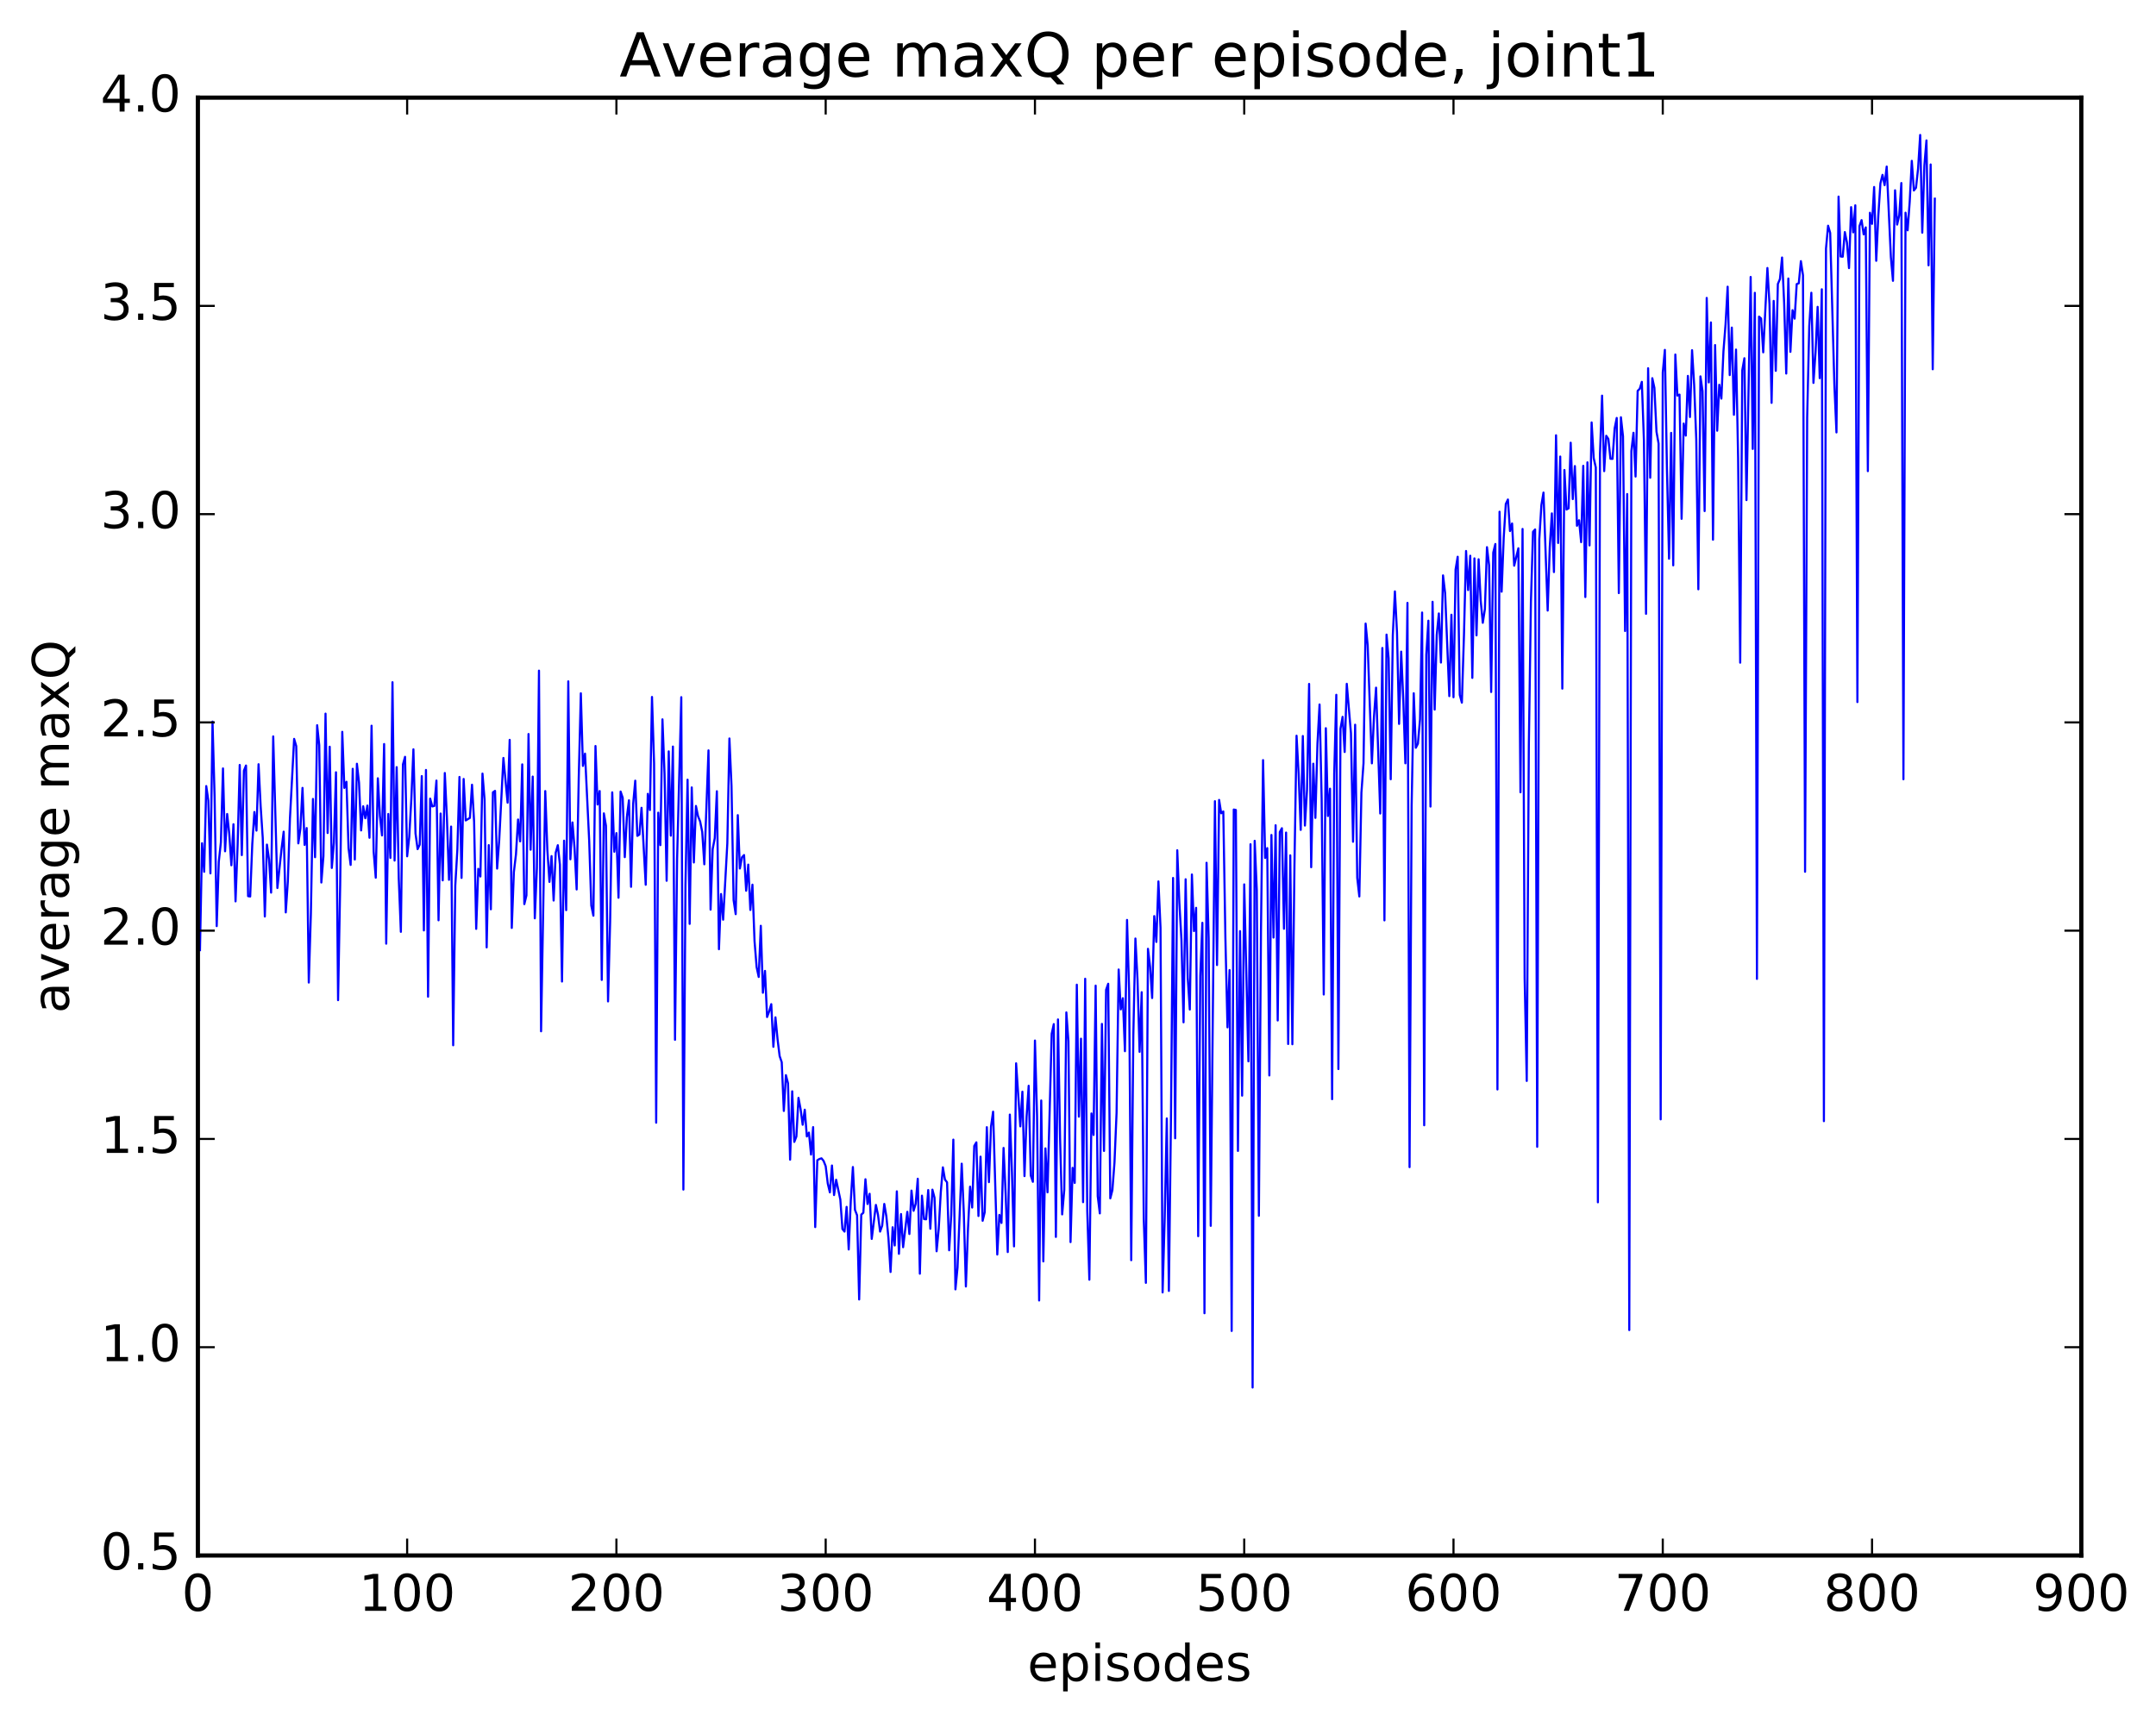 <?xml version="1.0" encoding="utf-8" standalone="no"?>
<!DOCTYPE svg PUBLIC "-//W3C//DTD SVG 1.1//EN"
  "http://www.w3.org/Graphics/SVG/1.1/DTD/svg11.dtd">
<!-- Created with matplotlib (http://matplotlib.org/) -->
<svg height="408pt" version="1.1" viewBox="0 0 511 408" width="511pt" xmlns="http://www.w3.org/2000/svg" xmlns:xlink="http://www.w3.org/1999/xlink">
 <defs>
  <style type="text/css">
*{stroke-linecap:butt;stroke-linejoin:round;stroke-miterlimit:100000;}
  </style>
 </defs>
 <g id="figure_1">
  <g id="patch_1">
   <path d="M 0 408.169 
L 511.95 408.169 
L 511.95 0 
L 0 0 
z
" style="fill:#ffffff;"/>
  </g>
  <g id="axes_1">
   <g id="patch_2">
    <path d="M 46.898 368.742 
L 493.298 368.742 
L 493.298 23.142 
L 46.898 23.142 
z
" style="fill:#ffffff;"/>
   </g>
   <g id="line2d_1">
    <path clip-path="url(#p35fa9fa14f)" d="M 47.394 225.246 
L 47.889 199.899 
L 48.386 206.669 
L 48.882 186.348 
L 49.377 189.777 
L 49.873 207.045 
L 50.37 171.067 
L 50.865 188.841 
L 51.361 219.546 
L 51.858 204.284 
L 52.353 199.678 
L 52.849 182.165 
L 53.346 201.804 
L 53.842 192.968 
L 54.337 197.645 
L 54.834 205.123 
L 55.33 195.391 
L 55.825 213.68 
L 56.322 200.246 
L 56.818 181.343 
L 57.313 202.712 
L 57.809 182.696 
L 58.306 181.477 
L 58.801 212.442 
L 59.297 212.525 
L 59.794 200.105 
L 60.289 192.495 
L 60.785 196.908 
L 61.282 181.169 
L 61.778 191.132 
L 62.273 198.645 
L 62.77 217.266 
L 63.266 200.222 
L 63.761 203.707 
L 64.257 211.606 
L 64.754 174.577 
L 65.746 210.513 
L 66.737 201.193 
L 67.234 197.16 
L 67.73 216.296 
L 68.225 208.9 
L 68.722 194.042 
L 69.713 175.16 
L 70.21 176.871 
L 70.706 199.93 
L 71.201 196.472 
L 71.698 186.779 
L 72.194 200.295 
L 72.689 196.296 
L 73.186 232.922 
L 73.681 216.63 
L 74.177 189.398 
L 74.674 203.209 
L 75.169 171.919 
L 75.665 176.657 
L 76.162 209.209 
L 76.657 202.966 
L 77.153 169.175 
L 77.65 197.473 
L 78.145 177.021 
L 78.641 205.759 
L 79.138 199.822 
L 79.633 183.072 
L 80.129 237.1 
L 80.626 209.779 
L 81.121 173.49 
L 81.618 186.779 
L 82.114 185.33 
L 82.609 201.061 
L 83.106 205.038 
L 83.602 182.252 
L 84.097 203.76 
L 84.594 181.055 
L 85.09 185.506 
L 85.585 196.862 
L 86.082 191.135 
L 86.578 193.97 
L 87.073 190.972 
L 87.57 198.601 
L 88.066 172.038 
L 88.561 201.899 
L 89.058 208.068 
L 89.553 184.501 
L 90.049 193.46 
L 90.546 198.05 
L 91.041 176.381 
L 91.537 223.708 
L 92.034 192.96 
L 92.529 203.378 
L 93.025 161.728 
L 93.522 204.008 
L 94.017 181.858 
L 94.513 208.26 
L 95.01 220.902 
L 95.505 181.21 
L 96.001 179.412 
L 96.498 202.999 
L 96.993 198.442 
L 97.49 189.451 
L 97.986 177.632 
L 98.481 197.575 
L 98.978 201.296 
L 99.474 200.241 
L 99.969 183.978 
L 100.466 220.566 
L 100.962 182.528 
L 101.457 236.278 
L 101.954 189.325 
L 102.45 191.179 
L 102.945 191.06 
L 103.442 185.042 
L 103.938 218.166 
L 104.433 192.86 
L 104.93 208.697 
L 105.425 183.25 
L 105.921 193.796 
L 106.418 208.568 
L 106.913 195.947 
L 107.409 247.792 
L 107.906 209.929 
L 108.401 201.44 
L 108.897 184.186 
L 109.394 208.117 
L 109.889 184.657 
L 110.385 194.492 
L 111.377 193.887 
L 111.874 186.027 
L 112.37 194.824 
L 112.865 220.199 
L 113.362 205.96 
L 113.858 207.783 
L 114.353 183.384 
L 114.85 189.554 
L 115.346 224.589 
L 115.841 200.343 
L 116.338 215.554 
L 116.834 187.828 
L 117.329 187.486 
L 117.826 205.909 
L 118.322 199.148 
L 119.314 179.682 
L 120.305 190.283 
L 120.802 175.391 
L 121.297 219.977 
L 121.793 206.743 
L 122.29 202.537 
L 122.785 194.273 
L 123.281 199.461 
L 123.778 181.202 
L 124.273 214.335 
L 124.769 212.274 
L 125.266 174.008 
L 125.761 201.433 
L 126.257 184.096 
L 126.754 217.696 
L 127.249 205.778 
L 127.746 158.984 
L 128.242 244.478 
L 129.233 187.53 
L 129.73 201.464 
L 130.226 209.061 
L 130.721 202.948 
L 131.218 213.481 
L 131.714 202.114 
L 132.209 200.366 
L 132.706 204.962 
L 133.202 232.682 
L 133.697 199.289 
L 134.194 215.761 
L 134.69 161.522 
L 135.185 203.706 
L 135.681 194.971 
L 136.178 201.15 
L 136.673 210.853 
L 137.169 184.409 
L 137.666 164.352 
L 138.161 181.568 
L 138.657 178.657 
L 139.649 199.401 
L 140.145 214.671 
L 140.642 217.076 
L 141.137 176.849 
L 141.633 190.716 
L 142.13 187.524 
L 142.625 232.298 
L 143.121 192.819 
L 143.618 195.747 
L 144.113 237.396 
L 144.609 218.486 
L 145.106 187.839 
L 145.601 201.924 
L 146.097 197.499 
L 146.594 212.817 
L 147.089 187.647 
L 147.585 189.113 
L 148.082 203.197 
L 148.577 193.678 
L 149.073 189.722 
L 149.57 210.23 
L 150.065 190.606 
L 150.561 185.068 
L 151.058 198.155 
L 151.554 197.842 
L 152.049 191.498 
L 153.042 209.742 
L 153.537 188.193 
L 154.034 192.029 
L 154.53 165.22 
L 155.025 180.966 
L 155.522 266.15 
L 156.018 192.651 
L 156.513 200.346 
L 157.01 170.531 
L 157.506 183.422 
L 158.001 208.796 
L 158.498 178.122 
L 158.994 198.101 
L 159.489 176.979 
L 159.986 246.497 
L 160.482 203.542 
L 161.474 165.272 
L 161.97 282.003 
L 162.465 209.691 
L 162.962 184.835 
L 163.458 219.015 
L 163.953 186.668 
L 164.45 204.458 
L 164.946 191.059 
L 165.441 193.488 
L 165.938 194.734 
L 166.434 197.206 
L 166.929 204.892 
L 167.922 177.885 
L 168.417 215.642 
L 168.913 201.299 
L 169.41 198.67 
L 169.905 187.573 
L 170.401 225.023 
L 170.898 211.933 
L 171.393 218.024 
L 172.386 199.908 
L 172.881 175.065 
L 173.377 186.305 
L 173.874 213.389 
L 174.369 216.71 
L 174.865 193.239 
L 175.362 205.888 
L 175.857 203.239 
L 176.353 202.7 
L 176.85 211.156 
L 177.345 204.968 
L 177.841 215.712 
L 178.338 209.721 
L 178.833 223.081 
L 179.329 229.267 
L 179.826 231.598 
L 180.321 219.468 
L 180.817 235.341 
L 181.314 230.161 
L 181.81 241.096 
L 182.305 239.763 
L 182.802 238.047 
L 183.298 248.16 
L 183.793 241.173 
L 184.29 246.357 
L 184.786 250.362 
L 185.281 251.81 
L 185.778 263.365 
L 186.274 254.877 
L 186.769 256.812 
L 187.266 274.915 
L 187.762 258.709 
L 188.257 270.702 
L 188.754 269.422 
L 189.25 260.261 
L 189.745 262.894 
L 190.242 266.636 
L 190.738 263.066 
L 191.233 269.404 
L 191.73 268.496 
L 192.226 273.704 
L 192.721 267.195 
L 193.218 290.894 
L 193.714 275.058 
L 194.209 274.755 
L 194.706 274.594 
L 195.202 275.205 
L 195.697 276.458 
L 196.194 280.581 
L 196.69 282.666 
L 197.185 276.296 
L 197.681 283.303 
L 198.178 279.671 
L 199.169 284.367 
L 199.666 291.352 
L 200.161 291.963 
L 200.657 286.104 
L 201.154 296.203 
L 201.649 284.606 
L 202.145 276.656 
L 202.642 286.817 
L 203.137 288.098 
L 203.633 308.054 
L 204.13 287.945 
L 204.625 287.491 
L 205.121 279.555 
L 205.618 285.419 
L 206.113 282.996 
L 206.609 293.696 
L 207.601 285.638 
L 208.097 287.978 
L 208.594 291.96 
L 209.089 290.545 
L 209.585 285.406 
L 210.082 288.367 
L 210.577 293.546 
L 211.073 301.536 
L 211.57 290.934 
L 212.065 295.252 
L 212.561 282.417 
L 213.058 297.23 
L 213.554 287.804 
L 214.049 295.664 
L 215.042 287.276 
L 215.537 292.535 
L 216.034 282.243 
L 216.53 287.035 
L 217.025 285.379 
L 217.522 279.434 
L 218.018 301.945 
L 218.513 283.441 
L 219.01 288.995 
L 219.506 289.049 
L 220.001 282.115 
L 220.498 291.288 
L 220.994 282.017 
L 221.489 283.921 
L 221.986 296.627 
L 222.482 291.393 
L 222.977 282.674 
L 223.474 276.731 
L 223.97 279.638 
L 224.465 280.275 
L 224.962 296.391 
L 225.458 287.978 
L 225.953 270.157 
L 226.45 305.659 
L 226.946 300.475 
L 227.938 275.861 
L 228.434 287.56 
L 228.929 304.978 
L 229.425 291.306 
L 229.922 281.314 
L 230.417 286.26 
L 230.913 271.657 
L 231.41 270.808 
L 231.905 288.264 
L 232.401 274.201 
L 232.898 289.396 
L 233.393 287.358 
L 233.889 267.21 
L 234.386 280.237 
L 234.881 267.059 
L 235.377 263.536 
L 236.369 297.397 
L 236.865 288.003 
L 237.362 289.914 
L 237.857 272.132 
L 238.353 283.037 
L 238.85 296.811 
L 239.345 264.224 
L 239.841 277.789 
L 240.338 295.463 
L 240.833 252.073 
L 241.826 267.015 
L 242.321 258.797 
L 242.817 278.81 
L 243.314 264.735 
L 243.81 257.393 
L 244.305 278.669 
L 244.802 280.159 
L 245.298 246.67 
L 245.793 264.478 
L 246.29 308.291 
L 246.786 260.886 
L 247.281 299.032 
L 247.778 272.239 
L 248.274 282.652 
L 249.266 245.07 
L 249.762 242.774 
L 250.257 293.225 
L 250.754 241.667 
L 251.25 269.809 
L 251.745 287.884 
L 252.242 282.087 
L 252.738 240.002 
L 253.233 246.824 
L 253.73 294.454 
L 254.226 276.847 
L 254.721 280.426 
L 255.218 233.431 
L 255.714 264.717 
L 256.209 246.231 
L 256.705 284.983 
L 257.202 232.025 
L 257.697 287.137 
L 258.193 303.367 
L 258.69 263.957 
L 259.185 269.053 
L 259.682 233.655 
L 260.178 283.575 
L 260.673 287.645 
L 261.17 242.729 
L 261.666 272.841 
L 262.161 234.635 
L 262.658 233.21 
L 263.154 284.086 
L 263.649 282.146 
L 264.146 275.594 
L 264.642 263.807 
L 265.137 229.832 
L 265.634 239.29 
L 266.13 236.633 
L 266.625 249.196 
L 267.122 218.078 
L 267.618 234.854 
L 268.113 298.744 
L 268.61 245.504 
L 269.106 222.489 
L 269.601 232.15 
L 270.098 249.351 
L 270.594 235.211 
L 271.089 288.992 
L 271.586 304.111 
L 272.082 224.926 
L 272.577 229.113 
L 273.074 236.593 
L 273.57 217.173 
L 274.065 223.296 
L 274.562 208.95 
L 275.058 219.957 
L 275.553 306.381 
L 276.05 288.782 
L 276.546 265.141 
L 277.041 306.027 
L 277.538 264.815 
L 278.034 208.127 
L 278.529 269.839 
L 279.026 201.565 
L 279.522 213.943 
L 280.017 222.754 
L 280.514 242.352 
L 281.01 208.44 
L 281.505 231.744 
L 282.002 239.317 
L 282.498 207.307 
L 282.993 220.721 
L 283.49 215.205 
L 283.986 293.049 
L 284.481 231.393 
L 284.978 218.765 
L 285.474 311.315 
L 285.969 204.53 
L 286.466 222.429 
L 286.962 290.596 
L 287.954 189.933 
L 288.45 228.774 
L 288.945 189.628 
L 289.442 192.798 
L 289.938 192.371 
L 290.433 222.296 
L 290.93 243.542 
L 291.425 229.965 
L 291.921 315.516 
L 292.418 191.911 
L 292.913 192.011 
L 293.409 272.837 
L 293.906 220.734 
L 294.401 259.734 
L 294.897 209.655 
L 295.889 251.605 
L 296.385 200.137 
L 296.882 328.926 
L 297.377 199.326 
L 297.873 210.937 
L 298.37 288.216 
L 298.865 220.884 
L 299.361 180.193 
L 299.858 203.384 
L 300.353 201.054 
L 300.849 254.944 
L 301.346 197.937 
L 301.841 222.256 
L 302.337 195.636 
L 302.834 241.914 
L 303.329 197.242 
L 303.825 196.34 
L 304.322 220.175 
L 304.817 197.368 
L 305.313 247.489 
L 305.81 202.77 
L 306.305 247.551 
L 306.801 205.221 
L 307.298 174.411 
L 307.793 183.465 
L 308.289 196.733 
L 308.786 174.482 
L 309.281 195.711 
L 309.777 187.319 
L 310.274 162.129 
L 310.769 205.584 
L 311.265 181.042 
L 311.762 193.89 
L 312.257 176.237 
L 312.753 167.005 
L 313.25 189.42 
L 313.745 235.756 
L 314.241 172.627 
L 314.738 193.445 
L 315.233 186.969 
L 315.729 260.569 
L 316.226 183.436 
L 316.721 164.712 
L 317.217 253.43 
L 317.714 172.753 
L 318.209 169.934 
L 318.705 178.267 
L 319.202 162.105 
L 320.193 173.8 
L 320.69 199.548 
L 321.185 171.802 
L 321.682 208.083 
L 322.178 212.518 
L 322.673 187.914 
L 323.17 180.946 
L 323.666 147.826 
L 324.161 153.011 
L 325.154 180.958 
L 325.649 169.967 
L 326.146 163.016 
L 327.137 192.853 
L 327.634 153.613 
L 328.13 218.185 
L 328.625 150.44 
L 329.122 156.054 
L 329.618 184.73 
L 330.113 150.599 
L 330.61 140.196 
L 331.106 149.918 
L 331.601 171.608 
L 332.098 154.475 
L 332.594 165.795 
L 333.089 180.949 
L 333.586 142.919 
L 334.082 276.681 
L 334.577 190.977 
L 335.074 164.343 
L 335.57 177.267 
L 336.065 176.305 
L 336.562 170.537 
L 337.058 145.207 
L 337.553 266.755 
L 338.05 155.23 
L 338.546 147.14 
L 339.041 191.205 
L 339.538 142.663 
L 340.034 168.216 
L 340.529 150.508 
L 341.026 145.426 
L 341.522 157.063 
L 342.017 136.403 
L 342.514 140.621 
L 343.505 165.025 
L 344.002 145.729 
L 344.498 165.291 
L 344.993 135.003 
L 345.49 131.986 
L 345.986 164.749 
L 346.481 166.57 
L 346.978 150.612 
L 347.474 130.618 
L 347.969 139.886 
L 348.466 131.745 
L 348.962 160.699 
L 349.457 132.369 
L 349.954 150.623 
L 350.45 132.582 
L 350.945 142.414 
L 351.442 147.644 
L 351.938 144.416 
L 352.433 129.711 
L 352.93 133.992 
L 353.425 164.047 
L 353.921 130.989 
L 354.418 128.96 
L 354.913 258.266 
L 355.409 121.311 
L 355.906 140.266 
L 356.401 127.43 
L 356.897 119.468 
L 357.394 118.414 
L 357.889 125.887 
L 358.385 124.099 
L 358.882 134.098 
L 359.873 129.976 
L 360.37 187.818 
L 360.865 125.39 
L 361.361 231.885 
L 361.858 256.247 
L 362.353 176.675 
L 362.849 142.674 
L 363.346 126.06 
L 363.841 125.509 
L 364.337 271.861 
L 364.834 127.809 
L 365.329 119.743 
L 365.825 116.768 
L 366.817 144.741 
L 367.313 129.728 
L 367.81 121.707 
L 368.305 135.614 
L 368.801 103.188 
L 369.298 128.716 
L 369.793 108.231 
L 370.289 163.244 
L 370.786 111.419 
L 371.281 120.79 
L 371.777 120.499 
L 372.274 104.949 
L 372.769 118.319 
L 373.265 110.491 
L 373.762 124.637 
L 374.257 123.333 
L 374.753 128.53 
L 375.25 110.428 
L 375.745 141.534 
L 376.241 109.605 
L 376.738 129.299 
L 377.233 100.141 
L 377.729 108.597 
L 378.226 110.834 
L 378.721 285.016 
L 379.217 107.624 
L 379.714 93.791 
L 380.209 111.69 
L 380.705 103.308 
L 381.202 104.056 
L 381.697 108.756 
L 382.193 108.778 
L 382.69 101.562 
L 383.185 99.08 
L 383.682 140.598 
L 384.178 98.919 
L 384.673 103.431 
L 385.17 149.591 
L 385.666 117.119 
L 386.161 315.309 
L 386.658 106.913 
L 387.154 102.593 
L 387.649 112.972 
L 388.146 92.661 
L 388.642 92.165 
L 389.137 90.522 
L 389.634 104.479 
L 390.13 145.512 
L 390.625 87.295 
L 391.122 113.253 
L 391.618 89.653 
L 392.113 91.948 
L 392.61 102.344 
L 393.106 105.147 
L 393.601 265.352 
L 394.098 88.302 
L 394.594 82.943 
L 395.089 111.212 
L 395.586 132.443 
L 396.082 102.622 
L 396.577 134.022 
L 397.074 84.046 
L 397.57 93.784 
L 398.065 93.543 
L 398.562 122.992 
L 399.058 100.402 
L 399.553 103.262 
L 400.05 89.114 
L 400.546 98.861 
L 401.041 83.018 
L 401.538 91.233 
L 402.034 104.101 
L 402.529 139.698 
L 403.026 89.224 
L 403.522 92.729 
L 404.017 121.16 
L 404.514 70.626 
L 405.01 90.652 
L 405.505 76.435 
L 406.002 127.941 
L 406.498 81.802 
L 406.993 102.108 
L 407.49 91.213 
L 407.986 94.495 
L 408.481 83.274 
L 408.978 76.896 
L 409.474 67.963 
L 409.969 88.92 
L 410.466 77.656 
L 410.962 98.328 
L 411.457 82.872 
L 411.954 108.544 
L 412.45 157.09 
L 412.945 87.749 
L 413.442 84.923 
L 413.938 118.554 
L 414.93 65.655 
L 415.425 106.422 
L 415.921 69.417 
L 416.418 232.058 
L 416.913 75.061 
L 417.409 75.508 
L 417.906 83.525 
L 418.897 63.531 
L 419.394 72.113 
L 419.889 95.501 
L 420.385 71.331 
L 420.882 87.907 
L 421.377 67.317 
L 421.873 66.142 
L 422.37 61.046 
L 422.865 71.78 
L 423.361 88.554 
L 423.858 66.026 
L 424.353 83.412 
L 424.849 73.529 
L 425.346 75.533 
L 425.841 67.351 
L 426.337 67.15 
L 426.834 61.908 
L 427.329 65.245 
L 427.825 206.661 
L 428.322 98.943 
L 428.817 77.316 
L 429.313 69.399 
L 429.81 90.772 
L 430.305 83.529 
L 430.801 72.74 
L 431.298 89.648 
L 431.793 68.576 
L 432.289 265.78 
L 432.786 58.931 
L 433.281 53.507 
L 433.777 55.221 
L 434.769 91.19 
L 435.265 102.509 
L 435.762 46.602 
L 436.257 60.808 
L 436.753 60.852 
L 437.25 55.019 
L 437.745 57.472 
L 438.241 63.56 
L 438.738 49.109 
L 439.233 55.085 
L 439.729 48.67 
L 440.226 166.432 
L 440.721 53.588 
L 441.217 52.187 
L 441.714 55.563 
L 442.209 53.904 
L 442.705 111.688 
L 443.202 50.435 
L 443.697 53.069 
L 444.193 44.33 
L 444.69 61.827 
L 445.185 51.165 
L 445.682 43.459 
L 446.178 41.454 
L 446.673 43.89 
L 447.17 39.483 
L 448.161 60.948 
L 448.658 66.571 
L 449.154 45.108 
L 449.649 53.245 
L 450.146 51.049 
L 450.642 43.391 
L 451.137 184.735 
L 451.634 50.423 
L 452.13 54.597 
L 452.625 47.829 
L 453.122 38.128 
L 453.618 45.153 
L 454.113 44.521 
L 454.61 40.002 
L 455.106 31.992 
L 455.601 55.154 
L 456.098 39.269 
L 456.594 33.285 
L 457.089 62.893 
L 457.586 38.987 
L 458.082 87.534 
L 458.577 47.096 
L 458.577 47.096 
" style="fill:none;stroke:#0000ff;stroke-linecap:square;stroke-width:0.5;"/>
   </g>
   <g id="patch_3">
    <path d="M 46.898 368.742 
L 493.298 368.742 
" style="fill:none;stroke:#000000;stroke-linecap:square;stroke-linejoin:miter;"/>
   </g>
   <g id="patch_4">
    <path d="M 493.298 368.742 
L 493.298 23.142 
" style="fill:none;stroke:#000000;stroke-linecap:square;stroke-linejoin:miter;"/>
   </g>
   <g id="patch_5">
    <path d="M 46.898 368.742 
L 46.898 23.142 
" style="fill:none;stroke:#000000;stroke-linecap:square;stroke-linejoin:miter;"/>
   </g>
   <g id="patch_6">
    <path d="M 46.898 23.142 
L 493.298 23.142 
" style="fill:none;stroke:#000000;stroke-linecap:square;stroke-linejoin:miter;"/>
   </g>
   <g id="matplotlib.axis_1">
    <g id="xtick_1">
     <g id="line2d_2">
      <defs>
       <path d="M 0 0 
L 0 -4 
" id="m7daf29572f" style="stroke:#000000;stroke-width:0.5;"/>
      </defs>
      <g>
       <use style="stroke:#000000;stroke-width:0.5;" x="46.898" xlink:href="#m7daf29572f" y="368.742"/>
      </g>
     </g>
     <g id="line2d_3">
      <defs>
       <path d="M 0 0 
L 0 4 
" id="m2de61e706f" style="stroke:#000000;stroke-width:0.5;"/>
      </defs>
      <g>
       <use style="stroke:#000000;stroke-width:0.5;" x="46.898" xlink:href="#m2de61e706f" y="23.142"/>
      </g>
     </g>
     <g id="text_1">
      <!-- 0 -->
      <defs>
       <path d="M 31.781 66.406 
Q 24.172 66.406 20.328 58.906 
Q 16.5 51.422 16.5 36.375 
Q 16.5 21.391 20.328 13.891 
Q 24.172 6.391 31.781 6.391 
Q 39.453 6.391 43.281 13.891 
Q 47.125 21.391 47.125 36.375 
Q 47.125 51.422 43.281 58.906 
Q 39.453 66.406 31.781 66.406 
M 31.781 74.219 
Q 44.047 74.219 50.516 64.516 
Q 56.984 54.828 56.984 36.375 
Q 56.984 17.969 50.516 8.266 
Q 44.047 -1.422 31.781 -1.422 
Q 19.531 -1.422 13.062 8.266 
Q 6.594 17.969 6.594 36.375 
Q 6.594 54.828 13.062 64.516 
Q 19.531 74.219 31.781 74.219 
" id="BitstreamVeraSans-Roman-30"/>
      </defs>
      <g transform="translate(43.08 381.86)scale(0.12 -0.12)">
       <use xlink:href="#BitstreamVeraSans-Roman-30"/>
      </g>
     </g>
    </g>
    <g id="xtick_2">
     <g id="line2d_4">
      <g>
       <use style="stroke:#000000;stroke-width:0.5;" x="96.498" xlink:href="#m7daf29572f" y="368.742"/>
      </g>
     </g>
     <g id="line2d_5">
      <g>
       <use style="stroke:#000000;stroke-width:0.5;" x="96.498" xlink:href="#m2de61e706f" y="23.142"/>
      </g>
     </g>
     <g id="text_2">
      <!-- 100 -->
      <defs>
       <path d="M 12.406 8.297 
L 28.516 8.297 
L 28.516 63.922 
L 10.984 60.406 
L 10.984 69.391 
L 28.422 72.906 
L 38.281 72.906 
L 38.281 8.297 
L 54.391 8.297 
L 54.391 0 
L 12.406 0 
z
" id="BitstreamVeraSans-Roman-31"/>
      </defs>
      <g transform="translate(85.045 381.86)scale(0.12 -0.12)">
       <use xlink:href="#BitstreamVeraSans-Roman-31"/>
       <use x="63.623" xlink:href="#BitstreamVeraSans-Roman-30"/>
       <use x="127.246" xlink:href="#BitstreamVeraSans-Roman-30"/>
      </g>
     </g>
    </g>
    <g id="xtick_3">
     <g id="line2d_6">
      <g>
       <use style="stroke:#000000;stroke-width:0.5;" x="146.097" xlink:href="#m7daf29572f" y="368.742"/>
      </g>
     </g>
     <g id="line2d_7">
      <g>
       <use style="stroke:#000000;stroke-width:0.5;" x="146.097" xlink:href="#m2de61e706f" y="23.142"/>
      </g>
     </g>
     <g id="text_3">
      <!-- 200 -->
      <defs>
       <path d="M 19.188 8.297 
L 53.609 8.297 
L 53.609 0 
L 7.328 0 
L 7.328 8.297 
Q 12.938 14.109 22.625 23.891 
Q 32.328 33.688 34.812 36.531 
Q 39.547 41.844 41.422 45.531 
Q 43.312 49.219 43.312 52.781 
Q 43.312 58.594 39.234 62.25 
Q 35.156 65.922 28.609 65.922 
Q 23.969 65.922 18.812 64.312 
Q 13.672 62.703 7.812 59.422 
L 7.812 69.391 
Q 13.766 71.781 18.938 73 
Q 24.125 74.219 28.422 74.219 
Q 39.75 74.219 46.484 68.547 
Q 53.219 62.891 53.219 53.422 
Q 53.219 48.922 51.531 44.891 
Q 49.859 40.875 45.406 35.406 
Q 44.188 33.984 37.641 27.219 
Q 31.109 20.453 19.188 8.297 
" id="BitstreamVeraSans-Roman-32"/>
      </defs>
      <g transform="translate(134.645 381.86)scale(0.12 -0.12)">
       <use xlink:href="#BitstreamVeraSans-Roman-32"/>
       <use x="63.623" xlink:href="#BitstreamVeraSans-Roman-30"/>
       <use x="127.246" xlink:href="#BitstreamVeraSans-Roman-30"/>
      </g>
     </g>
    </g>
    <g id="xtick_4">
     <g id="line2d_8">
      <g>
       <use style="stroke:#000000;stroke-width:0.5;" x="195.697" xlink:href="#m7daf29572f" y="368.742"/>
      </g>
     </g>
     <g id="line2d_9">
      <g>
       <use style="stroke:#000000;stroke-width:0.5;" x="195.697" xlink:href="#m2de61e706f" y="23.142"/>
      </g>
     </g>
     <g id="text_4">
      <!-- 300 -->
      <defs>
       <path d="M 40.578 39.312 
Q 47.656 37.797 51.625 33 
Q 55.609 28.219 55.609 21.188 
Q 55.609 10.406 48.188 4.484 
Q 40.766 -1.422 27.094 -1.422 
Q 22.516 -1.422 17.656 -0.516 
Q 12.797 0.391 7.625 2.203 
L 7.625 11.719 
Q 11.719 9.328 16.594 8.109 
Q 21.484 6.891 26.812 6.891 
Q 36.078 6.891 40.938 10.547 
Q 45.797 14.203 45.797 21.188 
Q 45.797 27.641 41.281 31.266 
Q 36.766 34.906 28.719 34.906 
L 20.219 34.906 
L 20.219 43.016 
L 29.109 43.016 
Q 36.375 43.016 40.234 45.922 
Q 44.094 48.828 44.094 54.297 
Q 44.094 59.906 40.109 62.906 
Q 36.141 65.922 28.719 65.922 
Q 24.656 65.922 20.016 65.031 
Q 15.375 64.156 9.812 62.312 
L 9.812 71.094 
Q 15.438 72.656 20.344 73.438 
Q 25.25 74.219 29.594 74.219 
Q 40.828 74.219 47.359 69.109 
Q 53.906 64.016 53.906 55.328 
Q 53.906 49.266 50.438 45.094 
Q 46.969 40.922 40.578 39.312 
" id="BitstreamVeraSans-Roman-33"/>
      </defs>
      <g transform="translate(184.245 381.86)scale(0.12 -0.12)">
       <use xlink:href="#BitstreamVeraSans-Roman-33"/>
       <use x="63.623" xlink:href="#BitstreamVeraSans-Roman-30"/>
       <use x="127.246" xlink:href="#BitstreamVeraSans-Roman-30"/>
      </g>
     </g>
    </g>
    <g id="xtick_5">
     <g id="line2d_10">
      <g>
       <use style="stroke:#000000;stroke-width:0.5;" x="245.298" xlink:href="#m7daf29572f" y="368.742"/>
      </g>
     </g>
     <g id="line2d_11">
      <g>
       <use style="stroke:#000000;stroke-width:0.5;" x="245.298" xlink:href="#m2de61e706f" y="23.142"/>
      </g>
     </g>
     <g id="text_5">
      <!-- 400 -->
      <defs>
       <path d="M 37.797 64.312 
L 12.891 25.391 
L 37.797 25.391 
z
M 35.203 72.906 
L 47.609 72.906 
L 47.609 25.391 
L 58.016 25.391 
L 58.016 17.188 
L 47.609 17.188 
L 47.609 0 
L 37.797 0 
L 37.797 17.188 
L 4.891 17.188 
L 4.891 26.703 
z
" id="BitstreamVeraSans-Roman-34"/>
      </defs>
      <g transform="translate(233.845 381.86)scale(0.12 -0.12)">
       <use xlink:href="#BitstreamVeraSans-Roman-34"/>
       <use x="63.623" xlink:href="#BitstreamVeraSans-Roman-30"/>
       <use x="127.246" xlink:href="#BitstreamVeraSans-Roman-30"/>
      </g>
     </g>
    </g>
    <g id="xtick_6">
     <g id="line2d_12">
      <g>
       <use style="stroke:#000000;stroke-width:0.5;" x="294.897" xlink:href="#m7daf29572f" y="368.742"/>
      </g>
     </g>
     <g id="line2d_13">
      <g>
       <use style="stroke:#000000;stroke-width:0.5;" x="294.897" xlink:href="#m2de61e706f" y="23.142"/>
      </g>
     </g>
     <g id="text_6">
      <!-- 500 -->
      <defs>
       <path d="M 10.797 72.906 
L 49.516 72.906 
L 49.516 64.594 
L 19.828 64.594 
L 19.828 46.734 
Q 21.969 47.469 24.109 47.828 
Q 26.266 48.188 28.422 48.188 
Q 40.625 48.188 47.75 41.5 
Q 54.891 34.812 54.891 23.391 
Q 54.891 11.625 47.562 5.094 
Q 40.234 -1.422 26.906 -1.422 
Q 22.312 -1.422 17.547 -0.641 
Q 12.797 0.141 7.719 1.703 
L 7.719 11.625 
Q 12.109 9.234 16.797 8.062 
Q 21.484 6.891 26.703 6.891 
Q 35.156 6.891 40.078 11.328 
Q 45.016 15.766 45.016 23.391 
Q 45.016 31 40.078 35.438 
Q 35.156 39.891 26.703 39.891 
Q 22.75 39.891 18.812 39.016 
Q 14.891 38.141 10.797 36.281 
z
" id="BitstreamVeraSans-Roman-35"/>
      </defs>
      <g transform="translate(283.445 381.86)scale(0.12 -0.12)">
       <use xlink:href="#BitstreamVeraSans-Roman-35"/>
       <use x="63.623" xlink:href="#BitstreamVeraSans-Roman-30"/>
       <use x="127.246" xlink:href="#BitstreamVeraSans-Roman-30"/>
      </g>
     </g>
    </g>
    <g id="xtick_7">
     <g id="line2d_14">
      <g>
       <use style="stroke:#000000;stroke-width:0.5;" x="344.498" xlink:href="#m7daf29572f" y="368.742"/>
      </g>
     </g>
     <g id="line2d_15">
      <g>
       <use style="stroke:#000000;stroke-width:0.5;" x="344.498" xlink:href="#m2de61e706f" y="23.142"/>
      </g>
     </g>
     <g id="text_7">
      <!-- 600 -->
      <defs>
       <path d="M 33.016 40.375 
Q 26.375 40.375 22.484 35.828 
Q 18.609 31.297 18.609 23.391 
Q 18.609 15.531 22.484 10.953 
Q 26.375 6.391 33.016 6.391 
Q 39.656 6.391 43.531 10.953 
Q 47.406 15.531 47.406 23.391 
Q 47.406 31.297 43.531 35.828 
Q 39.656 40.375 33.016 40.375 
M 52.594 71.297 
L 52.594 62.312 
Q 48.875 64.062 45.094 64.984 
Q 41.312 65.922 37.594 65.922 
Q 27.828 65.922 22.672 59.328 
Q 17.531 52.734 16.797 39.406 
Q 19.672 43.656 24.016 45.922 
Q 28.375 48.188 33.594 48.188 
Q 44.578 48.188 50.953 41.516 
Q 57.328 34.859 57.328 23.391 
Q 57.328 12.156 50.688 5.359 
Q 44.047 -1.422 33.016 -1.422 
Q 20.359 -1.422 13.672 8.266 
Q 6.984 17.969 6.984 36.375 
Q 6.984 53.656 15.188 63.938 
Q 23.391 74.219 37.203 74.219 
Q 40.922 74.219 44.703 73.484 
Q 48.484 72.75 52.594 71.297 
" id="BitstreamVeraSans-Roman-36"/>
      </defs>
      <g transform="translate(333.045 381.86)scale(0.12 -0.12)">
       <use xlink:href="#BitstreamVeraSans-Roman-36"/>
       <use x="63.623" xlink:href="#BitstreamVeraSans-Roman-30"/>
       <use x="127.246" xlink:href="#BitstreamVeraSans-Roman-30"/>
      </g>
     </g>
    </g>
    <g id="xtick_8">
     <g id="line2d_16">
      <g>
       <use style="stroke:#000000;stroke-width:0.5;" x="394.098" xlink:href="#m7daf29572f" y="368.742"/>
      </g>
     </g>
     <g id="line2d_17">
      <g>
       <use style="stroke:#000000;stroke-width:0.5;" x="394.098" xlink:href="#m2de61e706f" y="23.142"/>
      </g>
     </g>
     <g id="text_8">
      <!-- 700 -->
      <defs>
       <path d="M 8.203 72.906 
L 55.078 72.906 
L 55.078 68.703 
L 28.609 0 
L 18.312 0 
L 43.219 64.594 
L 8.203 64.594 
z
" id="BitstreamVeraSans-Roman-37"/>
      </defs>
      <g transform="translate(382.645 381.86)scale(0.12 -0.12)">
       <use xlink:href="#BitstreamVeraSans-Roman-37"/>
       <use x="63.623" xlink:href="#BitstreamVeraSans-Roman-30"/>
       <use x="127.246" xlink:href="#BitstreamVeraSans-Roman-30"/>
      </g>
     </g>
    </g>
    <g id="xtick_9">
     <g id="line2d_18">
      <g>
       <use style="stroke:#000000;stroke-width:0.5;" x="443.697" xlink:href="#m7daf29572f" y="368.742"/>
      </g>
     </g>
     <g id="line2d_19">
      <g>
       <use style="stroke:#000000;stroke-width:0.5;" x="443.697" xlink:href="#m2de61e706f" y="23.142"/>
      </g>
     </g>
     <g id="text_9">
      <!-- 800 -->
      <defs>
       <path d="M 31.781 34.625 
Q 24.75 34.625 20.719 30.859 
Q 16.703 27.094 16.703 20.516 
Q 16.703 13.922 20.719 10.156 
Q 24.75 6.391 31.781 6.391 
Q 38.812 6.391 42.859 10.172 
Q 46.922 13.969 46.922 20.516 
Q 46.922 27.094 42.891 30.859 
Q 38.875 34.625 31.781 34.625 
M 21.922 38.812 
Q 15.578 40.375 12.031 44.719 
Q 8.5 49.078 8.5 55.328 
Q 8.5 64.062 14.719 69.141 
Q 20.953 74.219 31.781 74.219 
Q 42.672 74.219 48.875 69.141 
Q 55.078 64.062 55.078 55.328 
Q 55.078 49.078 51.531 44.719 
Q 48 40.375 41.703 38.812 
Q 48.828 37.156 52.797 32.312 
Q 56.781 27.484 56.781 20.516 
Q 56.781 9.906 50.312 4.234 
Q 43.844 -1.422 31.781 -1.422 
Q 19.734 -1.422 13.25 4.234 
Q 6.781 9.906 6.781 20.516 
Q 6.781 27.484 10.781 32.312 
Q 14.797 37.156 21.922 38.812 
M 18.312 54.391 
Q 18.312 48.734 21.844 45.562 
Q 25.391 42.391 31.781 42.391 
Q 38.141 42.391 41.719 45.562 
Q 45.312 48.734 45.312 54.391 
Q 45.312 60.062 41.719 63.234 
Q 38.141 66.406 31.781 66.406 
Q 25.391 66.406 21.844 63.234 
Q 18.312 60.062 18.312 54.391 
" id="BitstreamVeraSans-Roman-38"/>
      </defs>
      <g transform="translate(432.245 381.86)scale(0.12 -0.12)">
       <use xlink:href="#BitstreamVeraSans-Roman-38"/>
       <use x="63.623" xlink:href="#BitstreamVeraSans-Roman-30"/>
       <use x="127.246" xlink:href="#BitstreamVeraSans-Roman-30"/>
      </g>
     </g>
    </g>
    <g id="xtick_10">
     <g id="line2d_20">
      <g>
       <use style="stroke:#000000;stroke-width:0.5;" x="493.298" xlink:href="#m7daf29572f" y="368.742"/>
      </g>
     </g>
     <g id="line2d_21">
      <g>
       <use style="stroke:#000000;stroke-width:0.5;" x="493.298" xlink:href="#m2de61e706f" y="23.142"/>
      </g>
     </g>
     <g id="text_10">
      <!-- 900 -->
      <defs>
       <path d="M 10.984 1.516 
L 10.984 10.5 
Q 14.703 8.734 18.5 7.812 
Q 22.312 6.891 25.984 6.891 
Q 35.75 6.891 40.891 13.453 
Q 46.047 20.016 46.781 33.406 
Q 43.953 29.203 39.594 26.953 
Q 35.25 24.703 29.984 24.703 
Q 19.047 24.703 12.672 31.312 
Q 6.297 37.938 6.297 49.422 
Q 6.297 60.641 12.938 67.422 
Q 19.578 74.219 30.609 74.219 
Q 43.266 74.219 49.922 64.516 
Q 56.594 54.828 56.594 36.375 
Q 56.594 19.141 48.406 8.859 
Q 40.234 -1.422 26.422 -1.422 
Q 22.703 -1.422 18.891 -0.688 
Q 15.094 0.047 10.984 1.516 
M 30.609 32.422 
Q 37.25 32.422 41.125 36.953 
Q 45.016 41.5 45.016 49.422 
Q 45.016 57.281 41.125 61.844 
Q 37.25 66.406 30.609 66.406 
Q 23.969 66.406 20.094 61.844 
Q 16.219 57.281 16.219 49.422 
Q 16.219 41.5 20.094 36.953 
Q 23.969 32.422 30.609 32.422 
" id="BitstreamVeraSans-Roman-39"/>
      </defs>
      <g transform="translate(481.845 381.86)scale(0.12 -0.12)">
       <use xlink:href="#BitstreamVeraSans-Roman-39"/>
       <use x="63.623" xlink:href="#BitstreamVeraSans-Roman-30"/>
       <use x="127.246" xlink:href="#BitstreamVeraSans-Roman-30"/>
      </g>
     </g>
    </g>
    <g id="text_11">
     <!-- episodes -->
     <defs>
      <path d="M 45.406 46.391 
L 45.406 75.984 
L 54.391 75.984 
L 54.391 0 
L 45.406 0 
L 45.406 8.203 
Q 42.578 3.328 38.25 0.953 
Q 33.938 -1.422 27.875 -1.422 
Q 17.969 -1.422 11.734 6.484 
Q 5.516 14.406 5.516 27.297 
Q 5.516 40.188 11.734 48.094 
Q 17.969 56 27.875 56 
Q 33.938 56 38.25 53.625 
Q 42.578 51.266 45.406 46.391 
M 14.797 27.297 
Q 14.797 17.391 18.875 11.75 
Q 22.953 6.109 30.078 6.109 
Q 37.203 6.109 41.297 11.75 
Q 45.406 17.391 45.406 27.297 
Q 45.406 37.203 41.297 42.844 
Q 37.203 48.484 30.078 48.484 
Q 22.953 48.484 18.875 42.844 
Q 14.797 37.203 14.797 27.297 
" id="BitstreamVeraSans-Roman-64"/>
      <path d="M 56.203 29.594 
L 56.203 25.203 
L 14.891 25.203 
Q 15.484 15.922 20.484 11.062 
Q 25.484 6.203 34.422 6.203 
Q 39.594 6.203 44.453 7.469 
Q 49.312 8.734 54.109 11.281 
L 54.109 2.781 
Q 49.266 0.734 44.188 -0.344 
Q 39.109 -1.422 33.891 -1.422 
Q 20.797 -1.422 13.156 6.188 
Q 5.516 13.812 5.516 26.812 
Q 5.516 40.234 12.766 48.109 
Q 20.016 56 32.328 56 
Q 43.359 56 49.781 48.891 
Q 56.203 41.797 56.203 29.594 
M 47.219 32.234 
Q 47.125 39.594 43.094 43.984 
Q 39.062 48.391 32.422 48.391 
Q 24.906 48.391 20.391 44.141 
Q 15.875 39.891 15.188 32.172 
z
" id="BitstreamVeraSans-Roman-65"/>
      <path d="M 18.109 8.203 
L 18.109 -20.797 
L 9.078 -20.797 
L 9.078 54.688 
L 18.109 54.688 
L 18.109 46.391 
Q 20.953 51.266 25.266 53.625 
Q 29.594 56 35.594 56 
Q 45.562 56 51.781 48.094 
Q 58.016 40.188 58.016 27.297 
Q 58.016 14.406 51.781 6.484 
Q 45.562 -1.422 35.594 -1.422 
Q 29.594 -1.422 25.266 0.953 
Q 20.953 3.328 18.109 8.203 
M 48.688 27.297 
Q 48.688 37.203 44.609 42.844 
Q 40.531 48.484 33.406 48.484 
Q 26.266 48.484 22.188 42.844 
Q 18.109 37.203 18.109 27.297 
Q 18.109 17.391 22.188 11.75 
Q 26.266 6.109 33.406 6.109 
Q 40.531 6.109 44.609 11.75 
Q 48.688 17.391 48.688 27.297 
" id="BitstreamVeraSans-Roman-70"/>
      <path d="M 30.609 48.391 
Q 23.391 48.391 19.188 42.75 
Q 14.984 37.109 14.984 27.297 
Q 14.984 17.484 19.156 11.844 
Q 23.344 6.203 30.609 6.203 
Q 37.797 6.203 41.984 11.859 
Q 46.188 17.531 46.188 27.297 
Q 46.188 37.016 41.984 42.703 
Q 37.797 48.391 30.609 48.391 
M 30.609 56 
Q 42.328 56 49.016 48.375 
Q 55.719 40.766 55.719 27.297 
Q 55.719 13.875 49.016 6.219 
Q 42.328 -1.422 30.609 -1.422 
Q 18.844 -1.422 12.172 6.219 
Q 5.516 13.875 5.516 27.297 
Q 5.516 40.766 12.172 48.375 
Q 18.844 56 30.609 56 
" id="BitstreamVeraSans-Roman-6f"/>
      <path d="M 44.281 53.078 
L 44.281 44.578 
Q 40.484 46.531 36.375 47.5 
Q 32.281 48.484 27.875 48.484 
Q 21.188 48.484 17.844 46.438 
Q 14.5 44.391 14.5 40.281 
Q 14.5 37.156 16.891 35.375 
Q 19.281 33.594 26.516 31.984 
L 29.594 31.297 
Q 39.156 29.25 43.188 25.516 
Q 47.219 21.781 47.219 15.094 
Q 47.219 7.469 41.188 3.016 
Q 35.156 -1.422 24.609 -1.422 
Q 20.219 -1.422 15.453 -0.562 
Q 10.688 0.297 5.422 2 
L 5.422 11.281 
Q 10.406 8.688 15.234 7.391 
Q 20.062 6.109 24.812 6.109 
Q 31.156 6.109 34.562 8.281 
Q 37.984 10.453 37.984 14.406 
Q 37.984 18.062 35.516 20.016 
Q 33.062 21.969 24.703 23.781 
L 21.578 24.516 
Q 13.234 26.266 9.516 29.906 
Q 5.812 33.547 5.812 39.891 
Q 5.812 47.609 11.281 51.797 
Q 16.75 56 26.812 56 
Q 31.781 56 36.172 55.266 
Q 40.578 54.547 44.281 53.078 
" id="BitstreamVeraSans-Roman-73"/>
      <path d="M 9.422 54.688 
L 18.406 54.688 
L 18.406 0 
L 9.422 0 
z
M 9.422 75.984 
L 18.406 75.984 
L 18.406 64.594 
L 9.422 64.594 
z
" id="BitstreamVeraSans-Roman-69"/>
     </defs>
     <g transform="translate(243.506 398.474)scale(0.12 -0.12)">
      <use xlink:href="#BitstreamVeraSans-Roman-65"/>
      <use x="61.523" xlink:href="#BitstreamVeraSans-Roman-70"/>
      <use x="125.0" xlink:href="#BitstreamVeraSans-Roman-69"/>
      <use x="152.783" xlink:href="#BitstreamVeraSans-Roman-73"/>
      <use x="204.883" xlink:href="#BitstreamVeraSans-Roman-6f"/>
      <use x="266.064" xlink:href="#BitstreamVeraSans-Roman-64"/>
      <use x="329.541" xlink:href="#BitstreamVeraSans-Roman-65"/>
      <use x="391.064" xlink:href="#BitstreamVeraSans-Roman-73"/>
     </g>
    </g>
   </g>
   <g id="matplotlib.axis_2">
    <g id="ytick_1">
     <g id="line2d_22">
      <defs>
       <path d="M 0 0 
L 4 0 
" id="mb2d2cf71b9" style="stroke:#000000;stroke-width:0.5;"/>
      </defs>
      <g>
       <use style="stroke:#000000;stroke-width:0.5;" x="46.898" xlink:href="#mb2d2cf71b9" y="368.742"/>
      </g>
     </g>
     <g id="line2d_23">
      <defs>
       <path d="M 0 0 
L -4 0 
" id="mac1e88f1d6" style="stroke:#000000;stroke-width:0.5;"/>
      </defs>
      <g>
       <use style="stroke:#000000;stroke-width:0.5;" x="493.298" xlink:href="#mac1e88f1d6" y="368.742"/>
      </g>
     </g>
     <g id="text_12">
      <!-- 0.5 -->
      <defs>
       <path d="M 10.688 12.406 
L 21 12.406 
L 21 0 
L 10.688 0 
z
" id="BitstreamVeraSans-Roman-2e"/>
      </defs>
      <g transform="translate(23.814 372.053)scale(0.12 -0.12)">
       <use xlink:href="#BitstreamVeraSans-Roman-30"/>
       <use x="63.623" xlink:href="#BitstreamVeraSans-Roman-2e"/>
       <use x="95.41" xlink:href="#BitstreamVeraSans-Roman-35"/>
      </g>
     </g>
    </g>
    <g id="ytick_2">
     <g id="line2d_24">
      <g>
       <use style="stroke:#000000;stroke-width:0.5;" x="46.898" xlink:href="#mb2d2cf71b9" y="319.37"/>
      </g>
     </g>
     <g id="line2d_25">
      <g>
       <use style="stroke:#000000;stroke-width:0.5;" x="493.298" xlink:href="#mac1e88f1d6" y="319.37"/>
      </g>
     </g>
     <g id="text_13">
      <!-- 1.0 -->
      <g transform="translate(23.814 322.682)scale(0.12 -0.12)">
       <use xlink:href="#BitstreamVeraSans-Roman-31"/>
       <use x="63.623" xlink:href="#BitstreamVeraSans-Roman-2e"/>
       <use x="95.41" xlink:href="#BitstreamVeraSans-Roman-30"/>
      </g>
     </g>
    </g>
    <g id="ytick_3">
     <g id="line2d_26">
      <g>
       <use style="stroke:#000000;stroke-width:0.5;" x="46.898" xlink:href="#mb2d2cf71b9" y="269.999"/>
      </g>
     </g>
     <g id="line2d_27">
      <g>
       <use style="stroke:#000000;stroke-width:0.5;" x="493.298" xlink:href="#mac1e88f1d6" y="269.999"/>
      </g>
     </g>
     <g id="text_14">
      <!-- 1.5 -->
      <g transform="translate(23.814 273.31)scale(0.12 -0.12)">
       <use xlink:href="#BitstreamVeraSans-Roman-31"/>
       <use x="63.623" xlink:href="#BitstreamVeraSans-Roman-2e"/>
       <use x="95.41" xlink:href="#BitstreamVeraSans-Roman-35"/>
      </g>
     </g>
    </g>
    <g id="ytick_4">
     <g id="line2d_28">
      <g>
       <use style="stroke:#000000;stroke-width:0.5;" x="46.898" xlink:href="#mb2d2cf71b9" y="220.627"/>
      </g>
     </g>
     <g id="line2d_29">
      <g>
       <use style="stroke:#000000;stroke-width:0.5;" x="493.298" xlink:href="#mac1e88f1d6" y="220.627"/>
      </g>
     </g>
     <g id="text_15">
      <!-- 2.0 -->
      <g transform="translate(23.814 223.939)scale(0.12 -0.12)">
       <use xlink:href="#BitstreamVeraSans-Roman-32"/>
       <use x="63.623" xlink:href="#BitstreamVeraSans-Roman-2e"/>
       <use x="95.41" xlink:href="#BitstreamVeraSans-Roman-30"/>
      </g>
     </g>
    </g>
    <g id="ytick_5">
     <g id="line2d_30">
      <g>
       <use style="stroke:#000000;stroke-width:0.5;" x="46.898" xlink:href="#mb2d2cf71b9" y="171.256"/>
      </g>
     </g>
     <g id="line2d_31">
      <g>
       <use style="stroke:#000000;stroke-width:0.5;" x="493.298" xlink:href="#mac1e88f1d6" y="171.256"/>
      </g>
     </g>
     <g id="text_16">
      <!-- 2.5 -->
      <g transform="translate(23.814 174.567)scale(0.12 -0.12)">
       <use xlink:href="#BitstreamVeraSans-Roman-32"/>
       <use x="63.623" xlink:href="#BitstreamVeraSans-Roman-2e"/>
       <use x="95.41" xlink:href="#BitstreamVeraSans-Roman-35"/>
      </g>
     </g>
    </g>
    <g id="ytick_6">
     <g id="line2d_32">
      <g>
       <use style="stroke:#000000;stroke-width:0.5;" x="46.898" xlink:href="#mb2d2cf71b9" y="121.885"/>
      </g>
     </g>
     <g id="line2d_33">
      <g>
       <use style="stroke:#000000;stroke-width:0.5;" x="493.298" xlink:href="#mac1e88f1d6" y="121.885"/>
      </g>
     </g>
     <g id="text_17">
      <!-- 3.0 -->
      <g transform="translate(23.814 125.196)scale(0.12 -0.12)">
       <use xlink:href="#BitstreamVeraSans-Roman-33"/>
       <use x="63.623" xlink:href="#BitstreamVeraSans-Roman-2e"/>
       <use x="95.41" xlink:href="#BitstreamVeraSans-Roman-30"/>
      </g>
     </g>
    </g>
    <g id="ytick_7">
     <g id="line2d_34">
      <g>
       <use style="stroke:#000000;stroke-width:0.5;" x="46.898" xlink:href="#mb2d2cf71b9" y="72.513"/>
      </g>
     </g>
     <g id="line2d_35">
      <g>
       <use style="stroke:#000000;stroke-width:0.5;" x="493.298" xlink:href="#mac1e88f1d6" y="72.513"/>
      </g>
     </g>
     <g id="text_18">
      <!-- 3.5 -->
      <g transform="translate(23.814 75.824)scale(0.12 -0.12)">
       <use xlink:href="#BitstreamVeraSans-Roman-33"/>
       <use x="63.623" xlink:href="#BitstreamVeraSans-Roman-2e"/>
       <use x="95.41" xlink:href="#BitstreamVeraSans-Roman-35"/>
      </g>
     </g>
    </g>
    <g id="ytick_8">
     <g id="line2d_36">
      <g>
       <use style="stroke:#000000;stroke-width:0.5;" x="46.898" xlink:href="#mb2d2cf71b9" y="23.142"/>
      </g>
     </g>
     <g id="line2d_37">
      <g>
       <use style="stroke:#000000;stroke-width:0.5;" x="493.298" xlink:href="#mac1e88f1d6" y="23.142"/>
      </g>
     </g>
     <g id="text_19">
      <!-- 4.0 -->
      <g transform="translate(23.814 26.453)scale(0.12 -0.12)">
       <use xlink:href="#BitstreamVeraSans-Roman-34"/>
       <use x="63.623" xlink:href="#BitstreamVeraSans-Roman-2e"/>
       <use x="95.41" xlink:href="#BitstreamVeraSans-Roman-30"/>
      </g>
     </g>
    </g>
    <g id="text_20">
     <!-- average maxQ -->
     <defs>
      <path d="M 39.406 66.219 
Q 28.656 66.219 22.328 58.203 
Q 16.016 50.203 16.016 36.375 
Q 16.016 22.609 22.328 14.594 
Q 28.656 6.594 39.406 6.594 
Q 50.141 6.594 56.422 14.594 
Q 62.703 22.609 62.703 36.375 
Q 62.703 50.203 56.422 58.203 
Q 50.141 66.219 39.406 66.219 
M 53.219 1.312 
L 66.219 -12.891 
L 54.297 -12.891 
L 43.5 -1.219 
Q 41.891 -1.312 41.031 -1.359 
Q 40.188 -1.422 39.406 -1.422 
Q 24.031 -1.422 14.812 8.859 
Q 5.609 19.141 5.609 36.375 
Q 5.609 53.656 14.812 63.938 
Q 24.031 74.219 39.406 74.219 
Q 54.734 74.219 63.906 63.938 
Q 73.094 53.656 73.094 36.375 
Q 73.094 23.688 67.984 14.641 
Q 62.891 5.609 53.219 1.312 
" id="BitstreamVeraSans-Roman-51"/>
      <path id="BitstreamVeraSans-Roman-20"/>
      <path d="M 54.891 54.688 
L 35.109 28.078 
L 55.906 0 
L 45.312 0 
L 29.391 21.484 
L 13.484 0 
L 2.875 0 
L 24.125 28.609 
L 4.688 54.688 
L 15.281 54.688 
L 29.781 35.203 
L 44.281 54.688 
z
" id="BitstreamVeraSans-Roman-78"/>
      <path d="M 2.984 54.688 
L 12.5 54.688 
L 29.594 8.797 
L 46.688 54.688 
L 56.203 54.688 
L 35.688 0 
L 23.484 0 
z
" id="BitstreamVeraSans-Roman-76"/>
      <path d="M 34.281 27.484 
Q 23.391 27.484 19.188 25 
Q 14.984 22.516 14.984 16.5 
Q 14.984 11.719 18.141 8.906 
Q 21.297 6.109 26.703 6.109 
Q 34.188 6.109 38.703 11.406 
Q 43.219 16.703 43.219 25.484 
L 43.219 27.484 
z
M 52.203 31.203 
L 52.203 0 
L 43.219 0 
L 43.219 8.297 
Q 40.141 3.328 35.547 0.953 
Q 30.953 -1.422 24.312 -1.422 
Q 15.922 -1.422 10.953 3.297 
Q 6 8.016 6 15.922 
Q 6 25.141 12.172 29.828 
Q 18.359 34.516 30.609 34.516 
L 43.219 34.516 
L 43.219 35.406 
Q 43.219 41.609 39.141 45 
Q 35.062 48.391 27.688 48.391 
Q 23 48.391 18.547 47.266 
Q 14.109 46.141 10.016 43.891 
L 10.016 52.203 
Q 14.938 54.109 19.578 55.047 
Q 24.219 56 28.609 56 
Q 40.484 56 46.344 49.844 
Q 52.203 43.703 52.203 31.203 
" id="BitstreamVeraSans-Roman-61"/>
      <path d="M 45.406 27.984 
Q 45.406 37.75 41.375 43.109 
Q 37.359 48.484 30.078 48.484 
Q 22.859 48.484 18.828 43.109 
Q 14.797 37.75 14.797 27.984 
Q 14.797 18.266 18.828 12.891 
Q 22.859 7.516 30.078 7.516 
Q 37.359 7.516 41.375 12.891 
Q 45.406 18.266 45.406 27.984 
M 54.391 6.781 
Q 54.391 -7.172 48.188 -13.984 
Q 42 -20.797 29.203 -20.797 
Q 24.469 -20.797 20.266 -20.094 
Q 16.062 -19.391 12.109 -17.922 
L 12.109 -9.188 
Q 16.062 -11.328 19.922 -12.344 
Q 23.781 -13.375 27.781 -13.375 
Q 36.625 -13.375 41.016 -8.766 
Q 45.406 -4.156 45.406 5.172 
L 45.406 9.625 
Q 42.625 4.781 38.281 2.391 
Q 33.938 0 27.875 0 
Q 17.828 0 11.672 7.656 
Q 5.516 15.328 5.516 27.984 
Q 5.516 40.672 11.672 48.328 
Q 17.828 56 27.875 56 
Q 33.938 56 38.281 53.609 
Q 42.625 51.219 45.406 46.391 
L 45.406 54.688 
L 54.391 54.688 
z
" id="BitstreamVeraSans-Roman-67"/>
      <path d="M 41.109 46.297 
Q 39.594 47.172 37.812 47.578 
Q 36.031 48 33.891 48 
Q 26.266 48 22.188 43.047 
Q 18.109 38.094 18.109 28.812 
L 18.109 0 
L 9.078 0 
L 9.078 54.688 
L 18.109 54.688 
L 18.109 46.188 
Q 20.953 51.172 25.484 53.578 
Q 30.031 56 36.531 56 
Q 37.453 56 38.578 55.875 
Q 39.703 55.766 41.062 55.516 
z
" id="BitstreamVeraSans-Roman-72"/>
      <path d="M 52 44.188 
Q 55.375 50.25 60.062 53.125 
Q 64.75 56 71.094 56 
Q 79.641 56 84.281 50.016 
Q 88.922 44.047 88.922 33.016 
L 88.922 0 
L 79.891 0 
L 79.891 32.719 
Q 79.891 40.578 77.094 44.375 
Q 74.312 48.188 68.609 48.188 
Q 61.625 48.188 57.562 43.547 
Q 53.516 38.922 53.516 30.906 
L 53.516 0 
L 44.484 0 
L 44.484 32.719 
Q 44.484 40.625 41.703 44.406 
Q 38.922 48.188 33.109 48.188 
Q 26.219 48.188 22.156 43.531 
Q 18.109 38.875 18.109 30.906 
L 18.109 0 
L 9.078 0 
L 9.078 54.688 
L 18.109 54.688 
L 18.109 46.188 
Q 21.188 51.219 25.484 53.609 
Q 29.781 56 35.688 56 
Q 41.656 56 45.828 52.969 
Q 50 49.953 52 44.188 
" id="BitstreamVeraSans-Roman-6d"/>
     </defs>
     <g transform="translate(16.318 240.209)rotate(-90.0)scale(0.12 -0.12)">
      <use xlink:href="#BitstreamVeraSans-Roman-61"/>
      <use x="61.279" xlink:href="#BitstreamVeraSans-Roman-76"/>
      <use x="120.459" xlink:href="#BitstreamVeraSans-Roman-65"/>
      <use x="181.982" xlink:href="#BitstreamVeraSans-Roman-72"/>
      <use x="223.096" xlink:href="#BitstreamVeraSans-Roman-61"/>
      <use x="284.375" xlink:href="#BitstreamVeraSans-Roman-67"/>
      <use x="347.852" xlink:href="#BitstreamVeraSans-Roman-65"/>
      <use x="409.375" xlink:href="#BitstreamVeraSans-Roman-20"/>
      <use x="441.162" xlink:href="#BitstreamVeraSans-Roman-6d"/>
      <use x="538.574" xlink:href="#BitstreamVeraSans-Roman-61"/>
      <use x="599.854" xlink:href="#BitstreamVeraSans-Roman-78"/>
      <use x="659.033" xlink:href="#BitstreamVeraSans-Roman-51"/>
     </g>
    </g>
   </g>
   <g id="text_21">
    <!-- Average maxQ per episode, joint1 -->
    <defs>
     <path d="M 9.422 54.688 
L 18.406 54.688 
L 18.406 -0.984 
Q 18.406 -11.422 14.422 -16.109 
Q 10.453 -20.797 1.609 -20.797 
L -1.812 -20.797 
L -1.812 -13.188 
L 0.594 -13.188 
Q 5.719 -13.188 7.562 -10.812 
Q 9.422 -8.453 9.422 -0.984 
z
M 9.422 75.984 
L 18.406 75.984 
L 18.406 64.594 
L 9.422 64.594 
z
" id="BitstreamVeraSans-Roman-6a"/>
     <path d="M 34.188 63.188 
L 20.797 26.906 
L 47.609 26.906 
z
M 28.609 72.906 
L 39.797 72.906 
L 67.578 0 
L 57.328 0 
L 50.688 18.703 
L 17.828 18.703 
L 11.188 0 
L 0.781 0 
z
" id="BitstreamVeraSans-Roman-41"/>
     <path d="M 18.312 70.219 
L 18.312 54.688 
L 36.812 54.688 
L 36.812 47.703 
L 18.312 47.703 
L 18.312 18.016 
Q 18.312 11.328 20.141 9.422 
Q 21.969 7.516 27.594 7.516 
L 36.812 7.516 
L 36.812 0 
L 27.594 0 
Q 17.188 0 13.234 3.875 
Q 9.281 7.766 9.281 18.016 
L 9.281 47.703 
L 2.688 47.703 
L 2.688 54.688 
L 9.281 54.688 
L 9.281 70.219 
z
" id="BitstreamVeraSans-Roman-74"/>
     <path d="M 11.719 12.406 
L 22.016 12.406 
L 22.016 4 
L 14.016 -11.625 
L 7.719 -11.625 
L 11.719 4 
z
" id="BitstreamVeraSans-Roman-2c"/>
     <path d="M 54.891 33.016 
L 54.891 0 
L 45.906 0 
L 45.906 32.719 
Q 45.906 40.484 42.875 44.328 
Q 39.844 48.188 33.797 48.188 
Q 26.516 48.188 22.312 43.547 
Q 18.109 38.922 18.109 30.906 
L 18.109 0 
L 9.078 0 
L 9.078 54.688 
L 18.109 54.688 
L 18.109 46.188 
Q 21.344 51.125 25.703 53.562 
Q 30.078 56 35.797 56 
Q 45.219 56 50.047 50.172 
Q 54.891 44.344 54.891 33.016 
" id="BitstreamVeraSans-Roman-6e"/>
    </defs>
    <g transform="translate(146.825 18.142)scale(0.144 -0.144)">
     <use xlink:href="#BitstreamVeraSans-Roman-41"/>
     <use x="68.33" xlink:href="#BitstreamVeraSans-Roman-76"/>
     <use x="127.51" xlink:href="#BitstreamVeraSans-Roman-65"/>
     <use x="189.033" xlink:href="#BitstreamVeraSans-Roman-72"/>
     <use x="230.146" xlink:href="#BitstreamVeraSans-Roman-61"/>
     <use x="291.426" xlink:href="#BitstreamVeraSans-Roman-67"/>
     <use x="354.902" xlink:href="#BitstreamVeraSans-Roman-65"/>
     <use x="416.426" xlink:href="#BitstreamVeraSans-Roman-20"/>
     <use x="448.213" xlink:href="#BitstreamVeraSans-Roman-6d"/>
     <use x="545.625" xlink:href="#BitstreamVeraSans-Roman-61"/>
     <use x="606.904" xlink:href="#BitstreamVeraSans-Roman-78"/>
     <use x="666.084" xlink:href="#BitstreamVeraSans-Roman-51"/>
     <use x="744.795" xlink:href="#BitstreamVeraSans-Roman-20"/>
     <use x="776.582" xlink:href="#BitstreamVeraSans-Roman-70"/>
     <use x="840.059" xlink:href="#BitstreamVeraSans-Roman-65"/>
     <use x="901.582" xlink:href="#BitstreamVeraSans-Roman-72"/>
     <use x="942.695" xlink:href="#BitstreamVeraSans-Roman-20"/>
     <use x="974.482" xlink:href="#BitstreamVeraSans-Roman-65"/>
     <use x="1036.006" xlink:href="#BitstreamVeraSans-Roman-70"/>
     <use x="1099.482" xlink:href="#BitstreamVeraSans-Roman-69"/>
     <use x="1127.266" xlink:href="#BitstreamVeraSans-Roman-73"/>
     <use x="1179.365" xlink:href="#BitstreamVeraSans-Roman-6f"/>
     <use x="1240.547" xlink:href="#BitstreamVeraSans-Roman-64"/>
     <use x="1304.023" xlink:href="#BitstreamVeraSans-Roman-65"/>
     <use x="1365.547" xlink:href="#BitstreamVeraSans-Roman-2c"/>
     <use x="1397.334" xlink:href="#BitstreamVeraSans-Roman-20"/>
     <use x="1429.121" xlink:href="#BitstreamVeraSans-Roman-6a"/>
     <use x="1456.904" xlink:href="#BitstreamVeraSans-Roman-6f"/>
     <use x="1518.086" xlink:href="#BitstreamVeraSans-Roman-69"/>
     <use x="1545.869" xlink:href="#BitstreamVeraSans-Roman-6e"/>
     <use x="1609.248" xlink:href="#BitstreamVeraSans-Roman-74"/>
     <use x="1648.457" xlink:href="#BitstreamVeraSans-Roman-31"/>
    </g>
   </g>
  </g>
 </g>
 <defs>
  <clipPath id="p35fa9fa14f">
   <rect height="345.6" width="446.4" x="46.898" y="23.142"/>
  </clipPath>
 </defs>
</svg>
